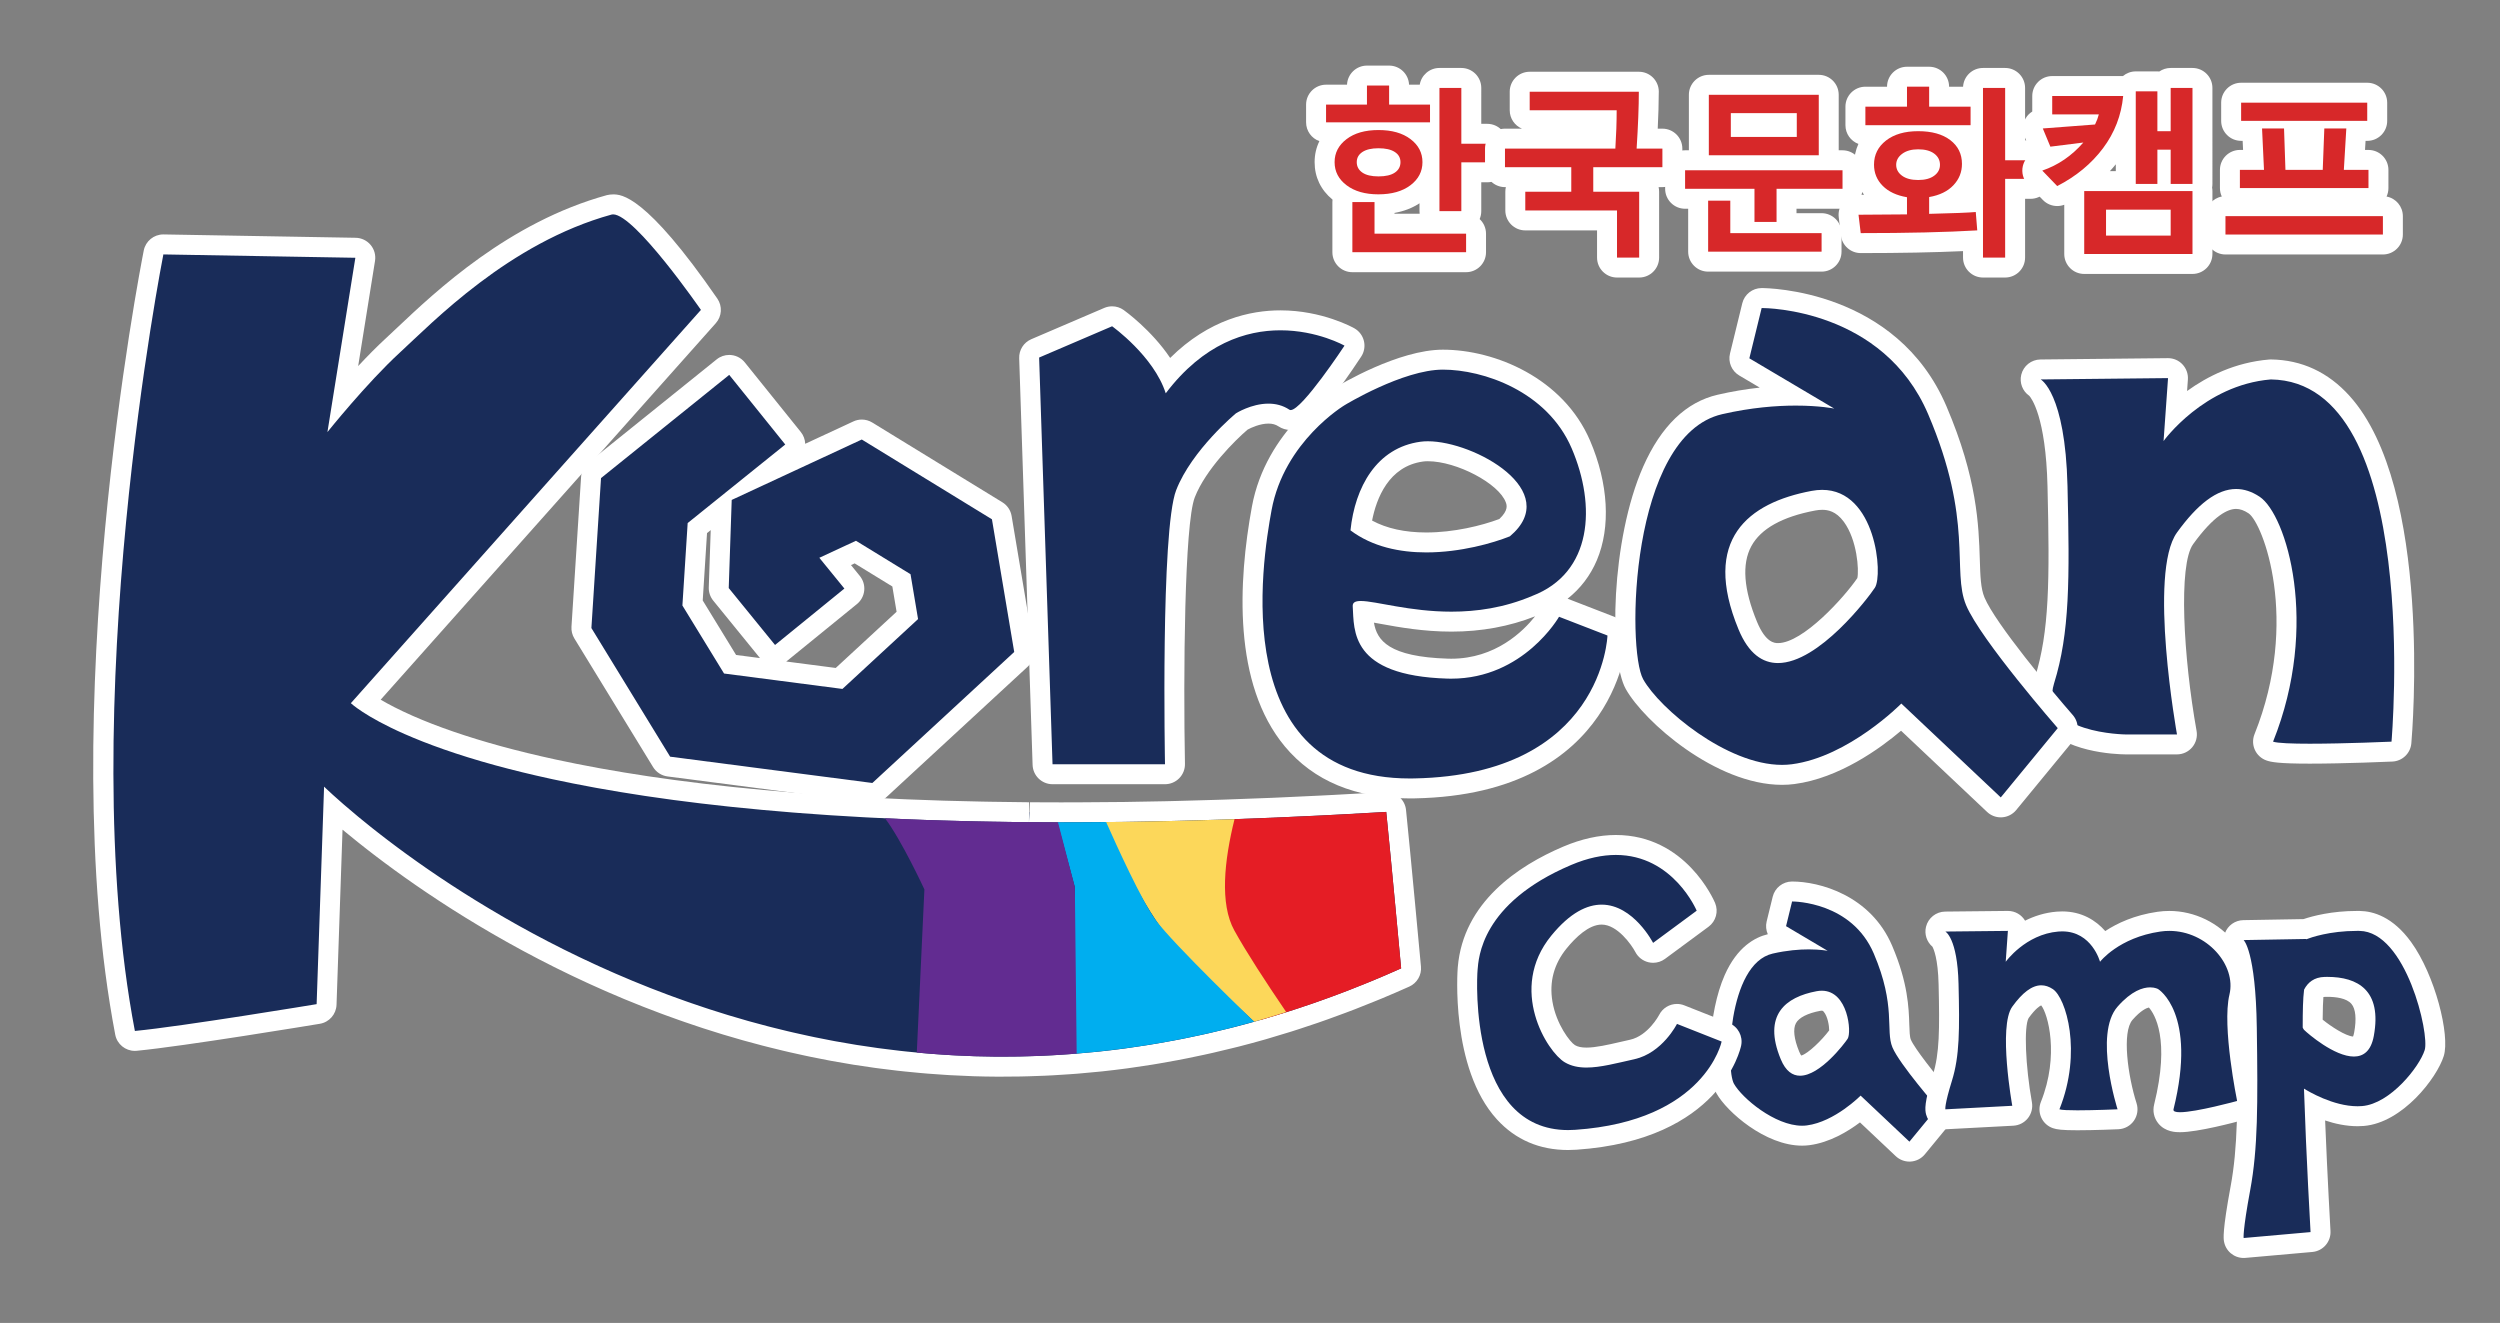 <?xml version="1.0" encoding="utf-8"?>
<!-- Generator: Adobe Illustrator 22.0.1, SVG Export Plug-In . SVG Version: 6.00 Build 0)  -->
<svg version="1.1" id="Layer_1" xmlns="http://www.w3.org/2000/svg" xmlns:xlink="http://www.w3.org/1999/xlink" x="0px" y="0px"
	 viewBox="0 0 187.965 99.465" enable-background="new 0 0 187.965 99.465" xml:space="preserve">
<rect x="0" y="0" width="187.965" height="99.465" fill="#808080" stroke="none"/>
<g>
	<g>
		<path fill="#192C59" d="M143.563,86.586c-0.19,0-0.375-0.073-0.515-0.205l-3.165-2.987c-0.776,0.655-2.287,1.748-3.933,1.963
			c-0.15,0.02-0.304,0.029-0.459,0.029c-2.446,0-5.099-2.337-5.775-3.538c-0.631-1.123-0.554-5.524,0.642-8.228
			c0.661-1.494,1.588-2.388,2.757-2.657c0.504-0.116,1.009-0.202,1.511-0.258l-0.722-0.427c-0.284-0.168-0.425-0.503-0.346-0.824
			l0.454-1.855c0.082-0.333,0.378-0.568,0.722-0.572c0.215,0,4.992,0.05,6.839,4.372c1.137,2.663,1.191,4.394,1.231,5.658
			c0.02,0.618,0.033,1.065,0.173,1.397c0.401,0.955,2.485,3.451,3.254,4.332c0.241,0.276,0.247,0.687,0.014,0.97l-2.103,2.556
			c-0.132,0.16-0.324,0.259-0.532,0.272C143.594,86.586,143.578,86.586,143.563,86.586z M136.972,75.238
			c-0.08,0-0.165,0.008-0.253,0.025c-1.211,0.228-2.001,0.668-2.349,1.309c-0.354,0.652-0.283,1.587,0.21,2.78
			c0.321,0.776,0.652,0.776,0.761,0.776c0.949,0,2.494-1.746,2.949-2.44c0.034-0.165-0.024-1.33-0.534-2.019
			C137.471,75.283,137.172,75.238,136.972,75.238z"/>
		<path fill="#FFFFFF" d="M134.745,67.778c0.174,0,4.481,0.039,6.138,3.917c1.69,3.958,0.866,5.773,1.401,7.051
			c0.536,1.277,3.381,4.535,3.381,4.535l-2.103,2.556l-3.67-3.463c0,0-1.937,1.966-4.04,2.241c-0.119,0.016-0.239,0.023-0.362,0.023
			c-2.043,0-4.514-2.076-5.122-3.157c-0.618-1.099-0.494-9.002,2.914-9.785c1.076-0.247,2.009-0.316,2.715-0.316
			c0.891,0,1.421,0.11,1.421,0.11l-3.132-1.855l0.454-1.855C134.74,67.778,134.742,67.778,134.745,67.778 M135.341,80.879
			c1.507,0,3.336-2.412,3.577-2.78c0.309-0.475,0.036-3.611-1.946-3.611c-0.124,0-0.254,0.012-0.392,0.038
			c-2.335,0.439-4.068,1.786-2.693,5.112C134.261,80.543,134.778,80.879,135.341,80.879 M134.745,66.278c-0.005,0-0.016,0-0.022,0
			c-0.685,0.007-1.278,0.478-1.441,1.144l-0.454,1.855c-0.081,0.33-0.045,0.668,0.086,0.964c-0.968,0.231-2.305,0.955-3.243,3.077
			c-1.249,2.825-1.405,7.483-0.61,8.898c0.772,1.369,3.659,3.921,6.43,3.921c0.188,0,0.375-0.012,0.556-0.036
			c1.515-0.198,2.886-1.025,3.797-1.712l2.69,2.538c0.279,0.263,0.648,0.409,1.029,0.409c0.031,0,0.063-0.001,0.094-0.003
			c0.415-0.026,0.8-0.223,1.064-0.544l2.103-2.556c0.466-0.566,0.454-1.387-0.028-1.94c-1.292-1.48-2.855-3.479-3.128-4.129
			c-0.086-0.204-0.099-0.634-0.115-1.131c-0.039-1.249-0.098-3.136-1.291-5.928C140.634,67.294,136.771,66.278,134.745,66.278
			L134.745,66.278z M135.428,79.363c-0.038-0.054-0.093-0.146-0.155-0.298c-0.391-0.946-0.477-1.704-0.243-2.136
			c0.228-0.42,0.877-0.75,1.828-0.929c0.043-0.008,0.082-0.012,0.115-0.012c0.049,0,0.076,0,0.15,0.087
			c0.289,0.34,0.408,1.044,0.406,1.396C136.989,78.198,135.937,79.223,135.428,79.363L135.428,79.363z"/>
	</g>
	<g>
		<path fill="#192C59" d="M117.901,85.715c-1.938,0-3.551-0.691-4.796-2.055c-3.31-3.625-2.766-10.735-2.759-10.806
			c0.388-4.582,4.282-7.149,7.481-8.509c1.272-0.541,2.505-0.815,3.663-0.815c4.763,0,6.69,4.462,6.77,4.652
			c0.134,0.319,0.032,0.688-0.246,0.894l-3.278,2.42c-0.13,0.096-0.286,0.146-0.445,0.146c-0.057,0-0.114-0.006-0.17-0.02
			c-0.214-0.05-0.396-0.191-0.497-0.386c-0.013-0.025-1.302-2.47-3.202-2.47c-1.012,0-2.09,0.691-3.204,2.055
			c-1.122,1.373-1.534,2.944-1.225,4.671c0.337,1.885,1.489,3.41,2.039,3.733c0.336,0.197,0.733,0.29,1.251,0.29
			c0.783,0,1.741-0.221,2.755-0.454l0.682-0.155c1.723-0.383,2.686-2.242,2.695-2.261c0.131-0.259,0.396-0.412,0.671-0.412
			c0.091,0,0.184,0.017,0.273,0.052l3.358,1.327c0.339,0.134,0.533,0.492,0.459,0.849c-0.055,0.266-1.456,6.532-11.694,7.234
			C118.284,85.708,118.09,85.715,117.901,85.715z"/>
		<path fill="#FFFFFF" d="M121.489,64.28c4.319,0,6.078,4.192,6.078,4.192l-3.278,2.42c0,0-1.475-2.876-3.868-2.876
			c-1.089,0-2.368,0.596-3.785,2.33c-3.284,4.02-0.312,8.745,1.015,9.526c0.484,0.285,1.031,0.393,1.632,0.393
			c1.047,0,2.261-0.329,3.6-0.627c2.108-0.469,3.202-2.655,3.202-2.655l3.358,1.327c0,0-1.224,5.965-11.01,6.637
			c-0.182,0.012-0.359,0.019-0.532,0.019c-7.406,0-6.884-11.203-6.808-12.042c0.078-0.859,0.234-4.998,7.027-7.887
			C119.383,64.499,120.503,64.28,121.489,64.28 M121.489,62.78L121.489,62.78c-1.259,0-2.59,0.294-3.956,0.875
			c-3.389,1.441-7.516,4.183-7.928,9.059l-0.006,0.072c-0.007,0.074-0.576,7.515,2.951,11.379c1.393,1.526,3.193,2.3,5.35,2.3
			c0.206,0,0.417-0.007,0.634-0.022c10.8-0.741,12.318-7.543,12.377-7.832c0.146-0.713-0.241-1.429-0.918-1.696l-3.358-1.327
			c-0.18-0.071-0.367-0.105-0.551-0.105c-0.553,0-1.081,0.307-1.342,0.829c-0.004,0.007-0.82,1.558-2.186,1.862
			c-0.233,0.052-0.462,0.105-0.687,0.156c-0.972,0.224-1.889,0.435-2.587,0.435c-0.379,0-0.655-0.059-0.871-0.186
			c-0.349-0.214-1.399-1.547-1.69-3.274c-0.25-1.48,0.112-2.829,1.077-4.01c0.663-0.811,1.656-1.779,2.623-1.779
			c1.185,0,2.255,1.53,2.536,2.066c0.203,0.388,0.567,0.67,0.994,0.768c0.113,0.026,0.227,0.039,0.341,0.039
			c0.317,0,0.629-0.099,0.888-0.291l3.278-2.42c0.557-0.411,0.76-1.149,0.492-1.787C128.863,67.683,126.745,62.78,121.489,62.78
			L121.489,62.78z"/>
	</g>
	<g>
		<path fill="#192C59" d="M163.903,84.375c-0.32,0-0.779-0.042-1.058-0.397c-0.166-0.212-0.223-0.486-0.156-0.753
			c1.563-6.291-0.644-8.086-0.817-8.216c0,0-0.001,0-0.002,0c-0.013,0-0.091-0.022-0.21-0.022c-0.312,0-0.971,0.155-1.885,1.195
			c-1.252,1.422-0.286,5.632,0.15,6.994c0.071,0.223,0.035,0.466-0.099,0.658s-0.349,0.31-0.582,0.321
			c-0.071,0.003-1.755,0.076-3.052,0.076c-1.161,0-1.434-0.06-1.597-0.117c-0.194-0.067-0.353-0.21-0.438-0.397
			c-0.086-0.187-0.091-0.4-0.015-0.591c1.685-4.204,0.309-7.786-0.215-8.135c-0.162-0.108-0.31-0.16-0.451-0.16
			c-0.413,0-0.972,0.46-1.576,1.295c-0.547,0.757-0.357,4.161,0.131,6.88c0.038,0.212-0.017,0.43-0.15,0.599
			c-0.134,0.168-0.333,0.272-0.548,0.283c0,0-5.058,0.267-5.07,0.267c-0.336,0-0.633-0.224-0.723-0.551
			c-0.042-0.152-0.141-0.509,0.502-2.576c0.526-1.693,0.545-3.532,0.461-7.04c-0.065-2.744-0.67-3.336-0.676-3.342
			c-0.303-0.161-0.416-0.479-0.335-0.813c0.082-0.333,0.42-0.542,0.763-0.545c0,0,4.706-0.049,4.709-0.049
			c0.207,0,0.404,0.085,0.546,0.236c0.144,0.152,0.217,0.358,0.202,0.567l-0.028,0.396c0.751-0.538,1.768-1.043,3.01-1.147
			c0.121-0.01,0.237-0.015,0.351-0.015c1.543,0,2.537,0.893,3.089,1.768c0.793-0.634,2.164-1.455,4.186-1.748
			c0.264-0.039,0.524-0.057,0.781-0.057c1.672,0,3.293,0.791,4.336,2.115c0.868,1.102,1.201,2.415,0.915,3.601
			c-0.441,1.826,0.271,6.157,0.582,7.671c0.08,0.387-0.154,0.77-0.535,0.875C168.074,83.591,165.188,84.375,163.903,84.375z"/>
		<path fill="#FFFFFF" d="M163.101,69.99c2.826,0,5.057,2.573,4.522,4.79c-0.577,2.391,0.577,7.998,0.577,7.998
			s-3.076,0.846-4.297,0.846c-0.33,0-0.525-0.062-0.486-0.22c1.802-7.255-1.155-9.038-1.155-9.038s-0.217-0.13-0.602-0.13
			c-0.535,0-1.394,0.251-2.449,1.45c-1.814,2.062,0,7.719,0,7.719s-1.723,0.076-3.018,0.076c-0.648,0-1.188-0.019-1.353-0.076
			c1.732-4.321,0.495-8.378-0.495-9.038c-0.288-0.192-0.577-0.286-0.867-0.286c-0.706,0-1.424,0.555-2.183,1.606
			c-1.072,1.485,0,7.453,0,7.453l-5.03,0.266c0,0-0.082-0.297,0.495-2.154c0.577-1.855,0.577-3.833,0.495-7.281
			c-0.082-3.448-0.99-3.932-0.99-3.932l4.701-0.049l-0.164,2.322c0,0,1.484-2.067,3.957-2.273c0.099-0.008,0.195-0.012,0.288-0.012
			c2.238,0,2.846,2.285,2.846,2.285s1.403-1.819,4.535-2.273C162.655,70.005,162.88,69.99,163.101,69.99 M150.965,69.99h0.005
			 M163.101,68.49C163.101,68.49,163.101,68.49,163.101,68.49c-0.296,0-0.595,0.022-0.889,0.064
			c-1.735,0.251-3.029,0.858-3.926,1.449c-0.705-0.802-1.763-1.477-3.24-1.477c-0.134,0-0.271,0.006-0.413,0.017
			c-0.903,0.075-1.698,0.339-2.376,0.679c-0.261-0.439-0.739-0.733-1.287-0.733h-0.005c0,0-0.001,0-0.001,0c0,0-0.001,0-0.001,0
			c0,0-0.001,0-0.001,0c0,0-0.001,0-0.001,0c0,0-0.001,0-0.001,0c0,0,0,0,0,0c-0.004,0-0.008,0-0.012,0l-4.698,0.049
			c-0.685,0.007-1.279,0.478-1.442,1.144c-0.136,0.558,0.059,1.134,0.482,1.496c0.09,0.161,0.419,0.878,0.465,2.828
			c0.082,3.425,0.066,5.213-0.428,6.8c-0.653,2.101-0.609,2.634-0.508,2.999c0.18,0.653,0.774,1.1,1.445,1.1
			c0.027,0,0.053-0.001,0.08-0.002l5.03-0.266c0.43-0.023,0.829-0.229,1.096-0.566c0.267-0.337,0.377-0.773,0.301-1.197
			c-0.49-2.734-0.606-5.691-0.249-6.327c0.53-0.733,0.85-0.915,0.946-0.957c0.502,0.615,1.383,3.754-0.021,7.257
			c-0.153,0.381-0.143,0.808,0.028,1.182c0.171,0.374,0.487,0.661,0.876,0.794c0.297,0.102,0.678,0.157,1.841,0.157
			c1.313,0,3.012-0.074,3.084-0.077c0.467-0.021,0.898-0.258,1.165-0.641c0.267-0.384,0.34-0.87,0.197-1.315
			c-0.649-2.034-1.115-5.346-0.302-6.27c0.627-0.713,1.049-0.886,1.229-0.927c0.424,0.483,1.62,2.362,0.395,7.294
			c-0.122,0.492-0.015,1.001,0.294,1.396c0.536,0.686,1.373,0.686,1.648,0.686c1.355,0,4.149-0.75,4.695-0.9
			c0.762-0.21,1.23-0.974,1.071-1.748c-0.42-2.043-0.95-5.843-0.588-7.344c0.341-1.412-0.044-2.958-1.054-4.241
			C166.843,69.387,165.002,68.49,163.101,68.49L163.101,68.49L163.101,68.49z"/>
	</g>
	<g>
		<path fill="#192C59" d="M168.69,93.831c-0.363,0-0.679-0.263-0.739-0.628c-0.066-0.404,0.11-1.777,0.497-3.867
			c0.578-3.115,0.56-6.61,0.482-12.054c-0.071-5.048-0.771-6.065-0.801-6.106c-0.23-0.206-0.28-0.499-0.173-0.788
			c0.107-0.29,0.413-0.451,0.722-0.457l4.647-0.081c0.591-0.208,1.977-0.61,3.89-0.61l0.201,0.001
			c1.199,0.018,2.294,0.698,3.253,2.021c1.736,2.394,2.733,6.68,2.352,7.909c-0.471,1.516-2.926,4.541-5.361,4.739
			c-0.134,0.011-0.268,0.016-0.401,0.016c-0.001,0-0.001,0-0.001,0c-1.193,0-2.381-0.415-3.235-0.805
			c0.174,4.656,0.446,9.421,0.449,9.473c0.023,0.404-0.279,0.754-0.683,0.79C173.789,93.383,168.713,93.831,168.69,93.831z
			 M173.882,77.01c0.544,0.49,2.104,1.677,3.098,1.677c0.206,0,0.59,0,0.761-0.937c0.23-1.257,0.108-2.181-0.362-2.746
			c-0.446-0.536-1.254-0.807-2.399-0.807l-0.186,0.002c-0.381,0.009-0.641,0.146-0.828,0.438
			C173.925,74.977,173.882,75.649,173.882,77.01z"/>
		<path fill="#FFFFFF" d="M177.214,69.99c0.063,0,0.127,0,0.191,0.001c3.497,0.052,5.274,7.752,4.899,8.957
			c-0.39,1.256-2.591,4.041-4.706,4.213c-0.114,0.009-0.228,0.014-0.342,0.014c-1.841,0-3.722-1.134-4.03-1.327
			c0.168,5.09,0.495,10.788,0.495,10.788l-5.031,0.445c0,0-0.082-0.497,0.495-3.609c0.577-3.11,0.577-6.423,0.495-12.202
			c-0.082-5.78-0.99-6.59-0.99-6.59l4.701-0.082c0,0,0.003,0.01,0.005,0.025C173.732,70.491,175.141,69.99,177.214,69.99
			 M176.979,79.437c0.706,0,1.289-0.4,1.499-1.552c0.628-3.438-1.218-4.437-3.5-4.437c-0.068,0-0.136,0.001-0.204,0.003
			c-0.784,0.02-1.258,0.415-1.536,0.948c-0.004,0.031-0.007,0.061-0.011,0.093c-0.072,0.54-0.099,1.525-0.096,2.766
			c0.034,0.076,0.07,0.14,0.106,0.176C173.527,77.721,175.516,79.437,176.979,79.437 M177.214,68.49c-1.901,0-3.326,0.38-4.02,0.613
			l-4.53,0.079c-0.617,0.011-1.165,0.399-1.38,0.978c-0.184,0.497-0.091,1.047,0.23,1.452c0.098,0.202,0.607,1.449,0.667,5.68
			c0.084,5.919,0.065,9.023-0.47,11.907c-0.625,3.37-0.531,3.939-0.5,4.126c0.12,0.73,0.752,1.256,1.479,1.256
			c0.044,0,0.089-0.002,0.134-0.006l5.031-0.445c0.807-0.071,1.412-0.771,1.365-1.58c-0.003-0.048-0.232-4.057-0.403-8.307
			c0.74,0.247,1.582,0.432,2.441,0.432c0.155,0,0.309-0.006,0.463-0.019c2.908-0.236,5.5-3.601,6.017-5.263
			c0.481-1.55-0.647-6.071-2.46-8.571c-1.377-1.9-2.854-2.316-3.85-2.331L177.214,68.49L177.214,68.49z M174.686,74.964
			c0.03-0.009,0.069-0.012,0.126-0.014l0.166-0.002c0.627,0,1.453,0.093,1.823,0.537c0.313,0.375,0.384,1.132,0.202,2.131
			c-0.029,0.157-0.062,0.258-0.087,0.318c-0.58-0.051-1.656-0.758-2.284-1.268C174.638,75.81,174.661,75.286,174.686,74.964
			L174.686,74.964z"/>
	</g>
</g>
<g>
	<path fill="#192C59" d="M173.659,56.667c-2.146,0-2.722-0.1-3.002-0.197c-0.194-0.067-0.352-0.21-0.438-0.397
		c-0.085-0.187-0.09-0.4-0.014-0.59c3.475-8.67,0.794-16.496-0.728-17.511c-0.463-0.308-0.905-0.458-1.354-0.458
		c-1.128,0-2.42,0.997-3.839,2.961c-1.64,2.27-0.462,11.317,0.13,14.612c0.039,0.219-0.021,0.443-0.163,0.614
		s-0.354,0.269-0.575,0.269h-3.84c-0.443-0.004-4.311-0.098-5.756-2.08c-0.388-0.532-0.766-1.439-0.361-2.738
		c1.108-3.562,1.147-7.36,0.975-14.596c-0.149-6.239-1.646-7.381-1.661-7.392c-0.303-0.161-0.437-0.495-0.355-0.828
		c0.082-0.333,0.399-0.556,0.742-0.56c0,0,9.582-0.1,9.585-0.1c0.207,0,0.404,0.085,0.546,0.236
		c0.144,0.153,0.217,0.358,0.202,0.567l-0.184,2.592c1.442-1.332,3.873-3.023,7.102-3.292c2.158,0.027,3.959,0.865,5.425,2.489
		c6.038,6.684,4.524,24.791,4.457,25.558c-0.033,0.375-0.338,0.667-0.714,0.684C179.805,56.513,176.283,56.667,173.659,56.667
		L173.659,56.667z"/>
	<path fill="#FFFFFF" d="M163.006,28.428l-0.336,4.732c0,0,3.024-4.212,8.065-4.632c11.45,0.16,9.073,27.234,9.073,27.234
		s-3.51,0.155-6.148,0.155c-1.319,0-2.421-0.039-2.757-0.155c3.528-8.805,1.008-17.069-1.008-18.413
		c-0.588-0.392-1.177-0.584-1.769-0.584c-1.438,0-2.901,1.131-4.447,3.272c-2.184,3.024,0,15.184,0,15.184h-3.839
		c0,0-6.577-0.063-5.401-3.846c1.176-3.782,1.176-7.81,1.008-14.836s-2.016-8.011-2.016-8.011L163.006,28.428 M163.006,26.928
		c-0.005,0-0.01,0-0.016,0l-9.577,0.1c-0.685,0.007-1.279,0.478-1.442,1.144c-0.149,0.609,0.097,1.239,0.603,1.589
		c0.143,0.157,1.244,1.54,1.37,6.813c0.171,7.152,0.134,10.899-0.941,14.355c-0.496,1.597-0.017,2.732,0.472,3.403
		c1.626,2.231,5.573,2.381,6.347,2.388l3.854,0c0.444,0,0.865-0.197,1.15-0.538c0.285-0.341,0.404-0.79,0.326-1.227
		c-0.995-5.548-1.378-12.494-0.26-14.041c1.582-2.191,2.631-2.651,3.231-2.651c0.295,0,0.602,0.109,0.937,0.332
		c1.07,0.714,3.886,8.027,0.448,16.607c-0.153,0.381-0.143,0.808,0.028,1.181c0.17,0.373,0.486,0.66,0.874,0.795
		c0.332,0.115,0.884,0.238,3.247,0.238c2.641,0,6.07-0.15,6.214-0.157c0.752-0.033,1.362-0.618,1.428-1.367
		c0.069-0.781,1.607-19.203-4.647-26.127c-1.612-1.785-3.597-2.706-5.899-2.738c-0.007,0-0.014,0-0.021,0
		c-0.042,0-0.083,0.002-0.125,0.005c-2.554,0.213-4.638,1.261-6.169,2.367l0.061-0.865c0.03-0.418-0.117-0.829-0.404-1.134
		C163.814,27.098,163.419,26.928,163.006,26.928L163.006,26.928z M163.006,29.928h0.005H163.006L163.006,29.928z"/>
</g>
<path fill="#192C59" d="M104.226,61.046c-46.546,2.795-66.284-2.549-73.785-5.849c-1.413,1.969-2.628,4.025-3.525,6.197
	c8.818,7.294,39.623,28.839,78.431,11.413C105.347,72.807,104.562,64.295,104.226,61.046z"/>
<path fill="#192C59" d="M104.226,61.046c-46.546,2.795-66.284-2.549-73.785-5.849c-1.413,1.969-2.628,4.025-3.525,6.197
	c8.818,7.294,39.623,28.839,78.431,11.413C105.347,72.807,104.562,64.295,104.226,61.046z"/>
<g>
	<path fill="#192C59" d="M74.96,80.196c-0.588-0.004-1.174-0.014-1.755-0.033c-0.615-0.02-1.165-0.046-1.711-0.076l-0.502-0.033
		c-0.4-0.025-0.801-0.053-1.198-0.085l-0.572-0.049c-0.378-0.034-0.755-0.07-1.13-0.109l-0.557-0.061
		c-0.395-0.045-0.785-0.094-1.174-0.144l-0.473-0.062c-0.53-0.073-1.059-0.15-1.583-0.234c-0.565-0.09-1.104-0.184-1.639-0.283
		l-0.38-0.073c-0.397-0.075-0.793-0.153-1.186-0.234c0,0-1.209-0.26-1.561-0.341l-0.505-0.118c-0.359-0.085-1.193-0.293-1.193-0.293
		l-0.315-0.08c-0.432-0.111-0.86-0.227-1.285-0.345l-0.196-0.054c-0.495-0.139-0.989-0.283-1.478-0.432l-0.15-0.047
		c-0.483-0.148-0.879-0.273-1.272-0.4c0,0-1.079-0.359-1.407-0.472l-1.813-0.652c-0.362-0.135-1.322-0.506-1.322-0.506
		c-0.453-0.179-0.896-0.358-1.335-0.54c-0.458-0.191-0.861-0.363-1.26-0.536c0,0-0.953-0.421-1.25-0.557l-1.597-0.747
		c-0.302-0.146-1.165-0.57-1.165-0.57c-0.774-0.387-1.527-0.778-2.257-1.171l-1.39-0.766l-1.036-0.592l-1.005-0.593
		c-0.313-0.188-0.62-0.374-0.92-0.559c-0.35-0.216-1.078-0.677-1.078-0.677l-1.043-0.677l-0.863-0.576l-0.805-0.55l-0.761-0.533
		l-0.827-0.595l-0.738-0.545l-1.326-1.013l-0.561-0.442c-0.34-0.271-0.657-0.529-0.949-0.771c-0.544-0.45-1.004-0.846-1.38-1.177
		l-0.505,14.727c-0.012,0.357-0.274,0.656-0.627,0.714c-0.415,0.069-10.203,1.688-13.716,2.023
		c-0.024,0.002-0.048,0.003-0.072,0.003c-0.356,0-0.668-0.253-0.736-0.609c-4.594-24.059,2.075-58.328,2.143-58.671
		c0.07-0.352,0.378-0.604,0.736-0.604c0.004,0,14.449,0.252,14.449,0.252c0.217,0.004,0.422,0.102,0.562,0.269
		c0.139,0.167,0.2,0.386,0.166,0.6l-1.67,10.422c1.067-1.23,2.467-2.771,3.754-3.953c0.245-0.225,0.521-0.486,0.83-0.777
		c2.892-2.73,8.276-7.813,15.411-9.783c0.116-0.028,0.214-0.04,0.314-0.04c1.84,0,5.664,5.25,7.223,7.507
		c0.196,0.285,0.173,0.667-0.057,0.925L27.476,52.766c0.573,0.391,1.607,1.016,3.266,1.746c1.899,0.834,4.162,1.612,6.723,2.313
		c1.298,0.354,2.68,0.691,4.122,1.004l-0.032,0.761l0.158-0.733c0.982,0.211,2.024,0.419,3.126,0.621l0.217,0.039
		c1.102,0.199,2.262,0.391,3.487,0.575l0.179,0.027c0.639,0.095,1.204,0.175,1.783,0.253l0.219,0.03
		c0.649,0.087,1.311,0.171,1.99,0.252l0.242,0.029c0.593,0.07,1.204,0.138,1.826,0.205l0.409,0.043
		c1.406,0.147,2.876,0.283,4.412,0.405l0.527,0.042c0.701,0.054,1.414,0.106,2.143,0.154l0.233,0.017
		c0.801,0.052,1.625,0.101,2.464,0.146l0.557,0.029c0.705,0.037,1.423,0.071,2.153,0.102l0.521,0.022
		c0.88,0.036,1.774,0.068,2.688,0.096l0.463,0.013c0.778,0.022,1.57,0.041,2.375,0.058l0.71,0.014
		c0.962,0.017,1.936,0.031,2.934,0.039c0.818,0.006,3.029,0.008,3.029,0.008l0.81-0.003c0.893-0.003,1.798-0.01,2.718-0.021
		l0.498-0.005c1.069-0.014,2.161-0.034,3.27-0.059l0.809-0.02c0.907-0.021,1.827-0.047,2.76-0.077l0.827-0.026
		c1.155-0.039,2.328-0.082,3.523-0.132l0.649-0.029c1.014-0.043,2.043-0.091,3.085-0.144l1.007-0.051
		c1.257-0.065,2.527-0.134,3.825-0.212c0.015-0.001,0.03-0.001,0.045-0.001c0.382,0,0.706,0.289,0.746,0.673
		c0.336,3.251,1.122,11.769,1.122,11.769c0.029,0.319-0.147,0.622-0.439,0.753c-0.677,0.304-1.35,0.593-2.021,0.874l-0.651,0.265
		c-0.456,0.186-0.91,0.368-1.363,0.543l-0.678,0.257c-0.497,0.186-0.921,0.342-1.345,0.493l-0.749,0.263
		c-0.438,0.151-0.875,0.296-1.312,0.438l-0.666,0.216c-0.544,0.171-1.085,0.333-1.625,0.49l-0.333,0.099
		c-0.65,0.186-1.296,0.359-1.939,0.525l-0.537,0.132c-0.465,0.116-0.93,0.228-1.393,0.333l-0.63,0.139
		c-0.468,0.102-0.881,0.189-1.294,0.271l-0.71,0.138c-0.413,0.078-0.824,0.151-1.233,0.221l-0.659,0.112
		c-0.474,0.077-0.948,0.146-1.42,0.212l-0.439,0.064c-0.622,0.083-1.239,0.158-1.854,0.224l-0.359,0.035
		c-0.492,0.05-0.982,0.096-1.47,0.136l-0.598,0.043c-0.408,0.03-0.816,0.056-1.222,0.079l-0.641,0.031
		c-0.397,0.018-0.792,0.032-1.186,0.042l-0.613,0.016c-0.432,0.008-0.861,0.011-1.289,0.011l-0.387,0.001
		C75.041,80.196,74.962,80.196,74.96,80.196z"/>
	<path fill="#FFFFFF" d="M46.094,16.117c1.645,0,6.606,7.183,6.606,7.183L26.379,52.87c0,0,1.039,0.998,4.061,2.328
		c0,0,0-0.001,0.001-0.001c1.64,0.721,3.865,1.541,6.827,2.351c0.004,0.001,0.008,0.002,0.013,0.003
		c1.247,0.341,2.627,0.68,4.147,1.01c0.043,0.009,0.084,0.019,0.127,0.028c0.989,0.213,2.038,0.422,3.149,0.625
		c0.073,0.013,0.146,0.027,0.22,0.04c1.107,0.2,2.275,0.393,3.507,0.579c0.088,0.013,0.177,0.026,0.266,0.039
		c0.556,0.082,1.125,0.163,1.707,0.242c0.075,0.01,0.148,0.021,0.223,0.031c0.649,0.087,1.315,0.171,1.998,0.253
		c0.079,0.009,0.161,0.019,0.24,0.028c0.599,0.071,1.213,0.14,1.838,0.207c0.137,0.015,0.274,0.029,0.412,0.044
		c1.41,0.147,2.886,0.283,4.429,0.407c0.175,0.014,0.352,0.028,0.528,0.041c0.704,0.054,1.419,0.106,2.151,0.155
		c0.078,0.005,0.153,0.011,0.232,0.016c0.806,0.053,1.633,0.102,2.474,0.148c0.184,0.01,0.372,0.019,0.558,0.029
		c0.708,0.037,1.428,0.071,2.16,0.102c0.175,0.007,0.348,0.016,0.524,0.023c0.881,0.036,1.778,0.068,2.695,0.096
		c0.153,0.005,0.31,0.008,0.465,0.013c0.78,0.022,1.574,0.042,2.38,0.058c0.237,0.005,0.474,0.01,0.714,0.014
		c0.963,0.017,1.939,0.031,2.94,0.039c0.021,0,0.043,0,0.064,0c0.747,0.006,1.507,0.008,2.276,0.008c0.231,0,0.463,0,0.696-0.001
		c0.269,0,0.541-0.001,0.812-0.003c0.894-0.004,1.801-0.011,2.724-0.022c0.167-0.002,0.33-0.003,0.497-0.005
		c1.072-0.014,2.167-0.034,3.277-0.059c0.268-0.006,0.54-0.013,0.81-0.02c0.909-0.022,1.831-0.048,2.765-0.077
		c0.276-0.009,0.55-0.016,0.828-0.026c1.157-0.039,2.332-0.082,3.529-0.132c0.215-0.009,0.435-0.02,0.651-0.029
		c1.016-0.044,2.046-0.092,3.091-0.144c0.336-0.017,0.671-0.033,1.01-0.051c1.258-0.066,2.53-0.135,3.83-0.213
		c0.336,3.249,1.121,11.761,1.121,11.761c-0.67,0.301-1.337,0.588-2.003,0.866c-0.216,0.09-0.43,0.175-0.645,0.262
		c-0.451,0.184-0.902,0.365-1.351,0.539c-0.248,0.096-0.495,0.188-0.742,0.281c-0.422,0.158-0.842,0.313-1.262,0.462
		c-0.247,0.088-0.495,0.176-0.741,0.261c-0.434,0.15-0.867,0.293-1.299,0.434c-0.22,0.071-0.441,0.145-0.66,0.214
		c-0.538,0.169-1.073,0.33-1.608,0.485c-0.11,0.032-0.22,0.067-0.329,0.098c-0.643,0.184-1.283,0.356-1.92,0.519
		c-0.178,0.046-0.354,0.086-0.531,0.131c-0.461,0.115-0.92,0.226-1.378,0.33c-0.226,0.052-0.452,0.1-0.677,0.149
		c-0.41,0.089-0.819,0.175-1.226,0.257c-0.235,0.047-0.469,0.093-0.703,0.137c-0.409,0.077-0.815,0.15-1.221,0.219
		c-0.217,0.037-0.435,0.076-0.651,0.11c-0.47,0.076-0.938,0.145-1.405,0.211c-0.145,0.02-0.291,0.044-0.435,0.063
		c-0.614,0.082-1.225,0.156-1.833,0.221c-0.119,0.013-0.237,0.022-0.356,0.034c-0.487,0.05-0.971,0.095-1.454,0.134
		c-0.198,0.016-0.394,0.029-0.591,0.043c-0.404,0.029-0.808,0.056-1.209,0.077c-0.212,0.011-0.423,0.022-0.635,0.031
		c-0.392,0.018-0.783,0.031-1.172,0.042c-0.203,0.006-0.405,0.012-0.607,0.016c-0.427,0.008-0.851,0.011-1.274,0.011
		c-0.127,0-0.255,0.002-0.382,0.002c-0.027,0-0.054,0-0.082,0c-0.582-0.004-1.161-0.014-1.735-0.032
		c-0.02-0.001-0.041-0.002-0.061-0.003c-0.548-0.018-1.092-0.043-1.633-0.073c-0.166-0.009-0.331-0.021-0.496-0.032
		c-0.397-0.025-0.793-0.053-1.186-0.085c-0.189-0.015-0.378-0.032-0.566-0.049c-0.374-0.033-0.746-0.07-1.117-0.109
		c-0.184-0.019-0.369-0.039-0.552-0.06c-0.389-0.044-0.776-0.092-1.161-0.143c-0.155-0.02-0.311-0.039-0.466-0.06
		c-0.526-0.072-1.049-0.149-1.568-0.232c-0.007-0.001-0.015-0.002-0.022-0.003c-0.538-0.086-1.071-0.179-1.6-0.276
		c-0.126-0.023-0.251-0.049-0.376-0.072c-0.394-0.075-0.785-0.151-1.174-0.232c-0.165-0.034-0.329-0.07-0.493-0.105
		c-0.352-0.075-0.703-0.153-1.051-0.233c-0.167-0.038-0.333-0.077-0.499-0.116c-0.356-0.084-0.71-0.172-1.062-0.261
		c-0.145-0.037-0.29-0.072-0.434-0.11c-0.427-0.111-0.85-0.225-1.27-0.342c-0.063-0.018-0.127-0.034-0.19-0.052
		c-0.494-0.139-0.983-0.282-1.467-0.429c-0.078-0.024-0.154-0.048-0.232-0.072c-0.395-0.121-0.788-0.245-1.177-0.371
		c-0.138-0.045-0.274-0.091-0.411-0.136c-0.33-0.109-0.658-0.22-0.983-0.332c-0.147-0.051-0.293-0.102-0.438-0.153
		c-0.321-0.113-0.64-0.228-0.956-0.344c-0.133-0.049-0.268-0.098-0.4-0.147c-0.359-0.134-0.715-0.27-1.067-0.408
		c-0.082-0.032-0.165-0.063-0.246-0.095c-0.445-0.175-0.885-0.353-1.32-0.533c-0.017-0.007-0.033-0.014-0.05-0.021
		c-0.404-0.168-0.803-0.338-1.199-0.51c-0.115-0.05-0.229-0.101-0.343-0.151c-0.301-0.132-0.599-0.265-0.895-0.4
		c-0.126-0.057-0.252-0.115-0.377-0.173c-0.283-0.13-0.563-0.261-0.84-0.393c-0.122-0.058-0.245-0.116-0.366-0.174
		c-0.298-0.143-0.593-0.288-0.885-0.432c-0.089-0.044-0.18-0.088-0.268-0.132c-0.768-0.384-1.513-0.771-2.237-1.161
		c-0.087-0.047-0.172-0.094-0.259-0.141c-0.271-0.147-0.539-0.294-0.803-0.441c-0.106-0.059-0.211-0.118-0.316-0.177
		c-0.244-0.137-0.486-0.275-0.724-0.412c-0.105-0.061-0.21-0.121-0.314-0.182c-0.243-0.142-0.483-0.283-0.72-0.424
		c-0.088-0.053-0.178-0.105-0.265-0.158c-0.309-0.185-0.613-0.37-0.911-0.553c-0.009-0.006-0.019-0.012-0.029-0.017
		c-0.317-0.196-0.628-0.39-0.933-0.584c-0.064-0.041-0.126-0.081-0.19-0.122c-0.232-0.148-0.462-0.296-0.687-0.443
		c-0.089-0.058-0.177-0.116-0.265-0.174c-0.197-0.13-0.392-0.259-0.583-0.387c-0.09-0.061-0.18-0.121-0.269-0.181
		c-0.19-0.128-0.376-0.256-0.56-0.382c-0.08-0.055-0.16-0.11-0.239-0.164c-0.21-0.146-0.416-0.29-0.618-0.433
		c-0.045-0.032-0.092-0.065-0.137-0.097c-0.25-0.177-0.493-0.352-0.73-0.524c-0.036-0.026-0.069-0.051-0.104-0.076
		c-0.194-0.142-0.385-0.282-0.57-0.42c-0.073-0.054-0.143-0.107-0.215-0.161c-0.148-0.111-0.293-0.22-0.435-0.328
		c-0.071-0.054-0.141-0.108-0.211-0.161c-0.141-0.108-0.278-0.214-0.413-0.318c-0.062-0.048-0.123-0.096-0.184-0.143
		c-0.147-0.115-0.289-0.227-0.428-0.337c-0.042-0.033-0.085-0.067-0.126-0.1c-0.336-0.268-0.65-0.523-0.939-0.762c0,0,0,0,0,0
		c-1.668-1.38-2.553-2.252-2.553-2.252l-0.56,16.354c0,0-10.137,1.68-13.665,2.016c-4.62-24.194,2.142-58.385,2.142-58.385
		l14.435,0.252l-2.1,13.105c0,0,2.961-3.695,5.432-5.965c2.471-2.27,8.205-8.256,15.932-10.389
		C46.016,16.121,46.054,16.117,46.094,16.117 M46.094,14.617C46.094,14.617,46.094,14.617,46.094,14.617
		c-0.159,0-0.317,0.019-0.468,0.055c-7.361,2.031-12.832,7.197-15.772,9.973c-0.305,0.288-0.579,0.547-0.821,0.769
		c-0.692,0.636-1.416,1.372-2.104,2.109l1.267-7.908c0.069-0.429-0.052-0.867-0.331-1.2c-0.279-0.333-0.689-0.529-1.124-0.537
		l-14.435-0.252c-0.009,0-0.018,0-0.027,0c-0.715,0-1.332,0.505-1.471,1.209c-0.278,1.408-6.766,34.755-2.144,58.957
		c0.136,0.713,0.76,1.219,1.472,1.219c0.047,0,0.095-0.002,0.144-0.007c3.539-0.337,13.352-1.961,13.768-2.03
		c0.705-0.117,1.229-0.714,1.254-1.428l0.451-13.169c0.068,0.056,0.136,0.113,0.206,0.171c0.294,0.244,0.616,0.505,0.959,0.779
		l0.075,0.059l0.053,0.042l0.438,0.345l0.146,0.114l0.041,0.032l0.421,0.325l0.216,0.165l0.444,0.334l0.065,0.049l0.155,0.116
		c0.188,0.14,0.383,0.283,0.58,0.427l0.042,0.031l0.064,0.047c0.241,0.175,0.489,0.354,0.743,0.534l0.084,0.06l0.056,0.039
		c0.206,0.146,0.415,0.292,0.629,0.441l0.178,0.123l0.066,0.045c0.187,0.129,0.376,0.258,0.57,0.389l0.274,0.184
		c0.195,0.131,0.394,0.262,0.594,0.395l0.062,0.041l0.208,0.137c0.229,0.149,0.462,0.3,0.699,0.451l0.081,0.052l0.112,0.072
		c0.311,0.197,0.627,0.396,0.95,0.595c0.332,0.205,0.642,0.393,0.956,0.581l0.174,0.103l0.096,0.057
		c0.242,0.144,0.485,0.287,0.733,0.431l0.32,0.185c0.243,0.14,0.489,0.279,0.737,0.419l0.045,0.026l0.277,0.155
		c0.269,0.15,0.542,0.299,0.817,0.449l0.101,0.055l0.162,0.088c0.748,0.403,1.514,0.8,2.278,1.182l0.165,0.082l0.108,0.053
		c0.298,0.147,0.597,0.294,0.901,0.44l0.32,0.153l0.053,0.025c0.282,0.134,0.567,0.267,0.855,0.4l0.384,0.176
		c0.3,0.137,0.604,0.272,0.911,0.407l0.122,0.054l0.227,0.1c0.402,0.175,0.809,0.348,1.221,0.52c0,0,0.05,0.021,0.051,0.021
		c0.443,0.184,0.891,0.365,1.345,0.543l0.147,0.057l0.103,0.04c0.36,0.14,0.722,0.279,1.088,0.416l0.286,0.106l0.121,0.044
		c0.323,0.119,0.648,0.236,0.975,0.351l0.446,0.156c0.332,0.115,0.666,0.227,1.002,0.339l0.128,0.043l0.291,0.096
		c0.396,0.129,0.797,0.255,1.2,0.378l0.096,0.03l0.141,0.044c0.494,0.15,0.992,0.296,1.496,0.437l0.117,0.032l0.077,0.021
		c0.429,0.12,0.861,0.236,1.297,0.349l0.301,0.076l0.142,0.036c0.359,0.091,0.719,0.18,1.083,0.266l0.509,0.119
		c0.355,0.082,0.713,0.161,1.073,0.238l0.103,0.022l0.401,0.085c0.397,0.082,0.797,0.16,1.199,0.237l0.149,0.029l0.235,0.045
		c0.541,0.099,1.085,0.194,1.634,0.282c0.552,0.088,1.086,0.166,1.623,0.24l0.309,0.04l0.167,0.021
		c0.393,0.051,0.788,0.1,1.186,0.146l0.564,0.061c0.378,0.04,0.759,0.077,1.141,0.111l0.579,0.05
		c0.402,0.033,0.806,0.061,1.212,0.086l0.178,0.012l0.329,0.021c0.553,0.031,1.108,0.057,1.668,0.075
		c0.001,0,0.062,0.003,0.062,0.003c0.587,0.019,1.178,0.029,1.773,0.033l0.091,0l0.203-0.001l0.179-0.001
		c0.432,0,0.866-0.003,1.302-0.011l0.497-0.013l0.124-0.003c0.398-0.011,0.797-0.025,1.198-0.043c0.215-0.01,0.431-0.02,0.648-0.032
		c0.41-0.022,0.823-0.049,1.236-0.079l0.178-0.013l0.425-0.031c0.493-0.04,0.988-0.086,1.485-0.137l0.145-0.014l0.218-0.021
		c0.621-0.067,1.245-0.142,1.872-0.226l0.271-0.039l0.173-0.025c0.477-0.067,0.955-0.138,1.435-0.215
		c0.166-0.027,0.333-0.056,0.499-0.084l0.166-0.029c0.414-0.071,0.83-0.145,1.247-0.224c0.239-0.045,0.478-0.092,0.718-0.14
		c0.416-0.083,0.833-0.171,1.252-0.262l0.149-0.033c0.18-0.039,0.361-0.078,0.542-0.12c0.467-0.107,0.936-0.22,1.406-0.337
		l0.205-0.05l0.338-0.083c0.65-0.167,1.303-0.343,1.959-0.53l0.202-0.06l0.134-0.04c0.545-0.158,1.091-0.322,1.64-0.495
		c0.152-0.048,0.305-0.098,0.458-0.148l0.215-0.07c0.441-0.143,0.882-0.289,1.325-0.442c0.252-0.087,0.503-0.176,0.756-0.266
		c0.427-0.152,0.856-0.309,1.286-0.471l0.059-0.022c0.232-0.087,0.464-0.174,0.697-0.264c0.457-0.177,0.917-0.361,1.376-0.549
		l0.225-0.091c0.144-0.058,0.287-0.116,0.431-0.176c0.677-0.283,1.357-0.575,2.039-0.881c0.585-0.263,0.938-0.868,0.879-1.506
		c-0.008-0.085-0.79-8.558-1.123-11.778c-0.079-0.769-0.728-1.346-1.491-1.346c-0.03,0-0.061,0.001-0.091,0.003
		c-1.296,0.078-2.564,0.147-3.818,0.212l-1.007,0.051c-1.041,0.052-2.068,0.1-3.08,0.144l-0.292,0.013l-0.356,0.016
		c-1.193,0.05-2.363,0.093-3.517,0.131l-0.517,0.016l-0.308,0.009c-0.931,0.029-1.849,0.055-2.755,0.077l-0.289,0.007l-0.518,0.013
		c-1.106,0.025-2.196,0.045-3.264,0.059L84.153,60.3l-0.234,0.002c-0.918,0.011-1.821,0.018-2.712,0.021l-0.809,0.003l-0.694,0.001
		c-0.765,0-1.522-0.002-2.265-0.008l-0.076,1.5l0.012-1.5c-0.996-0.008-1.967-0.022-2.925-0.039l-0.563-0.011l-0.147-0.003
		c-0.802-0.016-1.591-0.035-2.367-0.057l-0.202-0.005l-0.26-0.007c-0.911-0.028-1.803-0.06-2.679-0.096l-0.306-0.013l-0.215-0.01
		c-0.728-0.031-1.443-0.065-2.147-0.102l-0.196-0.01l-0.359-0.019c-0.835-0.045-1.656-0.094-2.457-0.146l-0.11-0.008l-0.12-0.008
		c-0.726-0.048-1.436-0.1-2.135-0.154l-0.524-0.041c-1.508-0.121-2.986-0.256-4.393-0.403l-0.319-0.034l-0.09-0.01
		c-0.62-0.066-1.227-0.134-1.821-0.205l-0.111-0.013l-0.127-0.015c-0.675-0.081-1.334-0.165-1.977-0.251l-0.12-0.016l-0.101-0.014
		c-0.576-0.078-1.139-0.158-1.689-0.239l-0.106-0.016l-0.157-0.023c-1.183-0.178-2.348-0.37-3.464-0.572l-0.217-0.039
		c-1.072-0.196-2.116-0.403-3.102-0.616l-0.065-0.014l-0.061-0.013c-1.428-0.31-2.798-0.644-4.069-0.991
		c-2.544-0.696-4.771-1.462-6.631-2.28c-1.059-0.466-1.851-0.884-2.421-1.22l25.197-28.307c0.46-0.517,0.507-1.281,0.114-1.85
		C48.526,14.617,46.696,14.617,46.094,14.617L46.094,14.617z"/>
</g>
<g>
	<g>
		<path fill="#192C59" d="M65.491,59.612l-15.205-1.978c-0.225-0.029-0.425-0.159-0.543-0.352l-5.918-9.671
			c-0.081-0.132-0.119-0.286-0.109-0.439l0.723-11.274c0.014-0.21,0.114-0.405,0.278-0.537l9.64-7.759
			c0.139-0.111,0.305-0.166,0.47-0.166c0.219,0,0.437,0.096,0.585,0.28l4.213,5.234c0.125,0.155,0.183,0.353,0.161,0.551
			s-0.121,0.379-0.275,0.504l-1.958,1.576l6.925-3.216c0.101-0.047,0.208-0.07,0.316-0.07c0.136,0,0.272,0.037,0.392,0.11
			l9.786,5.999c0.185,0.114,0.312,0.302,0.348,0.516l1.675,9.976c0.042,0.25-0.045,0.503-0.231,0.675L66.096,59.42
			c-0.139,0.128-0.321,0.199-0.509,0.199C65.555,59.619,65.523,59.617,65.491,59.612z M63.087,51.01l5.13-4.738l-0.442-2.637
			l-3.469-2.126l-1.515,0.704l1.275,1.566c0.125,0.154,0.185,0.352,0.165,0.55c-0.021,0.198-0.119,0.379-0.273,0.505l-5.214,4.242
			c-0.134,0.109-0.301,0.168-0.473,0.168c-0.025,0-0.051-0.001-0.077-0.004c-0.198-0.021-0.379-0.119-0.505-0.273l-3.482-4.28
			c-0.115-0.14-0.174-0.317-0.168-0.499l0.201-5.941l-1.81,1.457l-0.36,5.633l2.819,4.605L63.087,51.01z"/>
		<path fill="#FFFFFF" d="M54.827,28.186l4.213,5.235l-7.337,5.905l-0.396,6.199l3.131,5.114l8.901,1.159l5.686-5.252l-0.566-3.373
			l-4.103-2.515l-2.754,1.279l1.884,2.314l-5.214,4.242l-3.482-4.28l0.224-6.626l9.78-4.542l9.786,5.999l1.675,9.976l-10.666,9.849
			l-15.205-1.978l-5.919-9.671l0.723-11.274L54.827,28.186 M54.826,26.686c-0.33,0-0.662,0.108-0.94,0.332l-9.64,7.759
			c-0.328,0.264-0.529,0.653-0.556,1.072l-0.723,11.274c-0.02,0.308,0.056,0.615,0.217,0.879l5.919,9.671
			c0.237,0.387,0.636,0.646,1.086,0.704l15.205,1.978c0.065,0.008,0.129,0.013,0.194,0.013c0.375,0,0.739-0.141,1.018-0.398
			l10.666-9.849c0.372-0.343,0.546-0.851,0.462-1.35l-1.675-9.976c-0.072-0.428-0.325-0.804-0.695-1.03l-9.786-5.999
			c-0.24-0.147-0.511-0.221-0.784-0.221c-0.215,0-0.431,0.046-0.632,0.14l-3.622,1.682c-0.012-0.322-0.126-0.633-0.331-0.887
			l-4.213-5.235C55.699,26.878,55.264,26.686,54.826,26.686L54.826,26.686z M53.158,40.081l0.278-0.224l-0.146,4.305
			c-0.012,0.362,0.107,0.716,0.336,0.997l3.482,4.28c0.011,0.013,0.022,0.026,0.033,0.039l-1.798-0.234l-2.508-4.097L53.158,40.081
			L53.158,40.081z M63.982,42.486l0.275-0.128l2.835,1.738l0.319,1.9l-4.575,4.225l-3.724-0.485
			c0.036-0.025,0.072-0.051,0.106-0.079l5.214-4.242c0.309-0.251,0.505-0.615,0.545-1.01c0.041-0.396-0.078-0.792-0.329-1.1
			L63.982,42.486L63.982,42.486z"/>
	</g>
</g>
<g>
	<path fill="#192C59" d="M79.136,58.211c-0.405,0-0.736-0.321-0.75-0.725l-1.008-30.579c-0.01-0.309,0.17-0.592,0.454-0.714
		l5.486-2.352c0.095-0.041,0.195-0.061,0.295-0.061c0.154,0,0.307,0.047,0.436,0.14c0.117,0.084,2.521,1.821,3.798,4.221
		c2.946-3.324,6.159-4.058,8.418-4.058c2.951,0,5.101,1.2,5.191,1.251c0.181,0.103,0.311,0.275,0.359,0.477
		c0.049,0.202,0.011,0.415-0.103,0.588c-3.415,5.18-4.329,5.18-4.673,5.18c-0.148,0-0.388-0.071-0.511-0.153
		c-0.334-0.222-0.714-0.33-1.162-0.33c-1.041,0-2.021,0.6-2.04,0.612l0,0c0.01,0-3.114,2.627-4.198,5.415
		c-0.921,2.368-0.882,15.473-0.789,20.323c0.004,0.201-0.074,0.396-0.215,0.54c-0.141,0.144-0.334,0.225-0.535,0.225H79.136z"/>
	<path fill="#FFFFFF" d="M83.615,24.531c0,0,3.137,2.241,4.032,5.04c2.847-3.759,6.053-4.737,8.62-4.737
		c2.787,0,4.821,1.154,4.821,1.154s-3.193,4.843-4.047,4.843c-0.036,0-0.068-0.009-0.096-0.027
		c-0.505-0.337-1.053-0.456-1.577-0.456c-1.293,0-2.442,0.729-2.442,0.729s-3.318,2.751-4.494,5.776
		c-1.176,3.024-0.84,20.609-0.84,20.609h-8.456l-1.008-30.579L83.615,24.531 M83.615,23.031c-0.2,0-0.401,0.04-0.591,0.121
		l-5.487,2.352c-0.568,0.244-0.929,0.81-0.908,1.428l1.008,30.579c0.027,0.809,0.69,1.451,1.499,1.451h8.456
		c0.403,0,0.789-0.162,1.071-0.45c0.282-0.288,0.437-0.676,0.429-1.079c-0.128-6.685-0.04-18.035,0.738-20.037
		c0.822-2.113,3.063-4.321,3.968-5.092c0.277-0.154,0.946-0.456,1.571-0.456c0.295,0,0.539,0.067,0.745,0.204
		c0.274,0.182,0.595,0.279,0.928,0.279c0.662,0,1.661,0,5.299-5.517c0.229-0.347,0.303-0.773,0.206-1.176
		c-0.097-0.404-0.357-0.749-0.718-0.954c-0.097-0.055-2.414-1.349-5.561-1.349c-2.241,0-5.354,0.668-8.288,3.577
		c-1.405-2.093-3.383-3.523-3.493-3.601C84.228,23.126,83.923,23.031,83.615,23.031L83.615,23.031z"/>
</g>
<g>
	<path fill="#192C59" d="M106.002,59.279c-3.844,0-6.812-1.224-8.822-3.638c-3.734-4.483-3.32-11.943-2.316-17.413
		c1-5.459,5.643-8.288,5.84-8.405c0.18-0.11,4.595-2.782,7.785-2.782c3.679,0,8.493,1.996,10.372,6.379
		c1.301,3.035,1.487,6.1,0.51,8.409c-0.721,1.704-2.069,2.975-3.901,3.676c-1.915,0.815-4.056,1.233-6.339,1.233
		c-2.044,0-3.839-0.326-5.15-0.563c-0.609-0.111-1.146-0.208-1.507-0.233c0.079,1.758,0.224,4.142,6.366,4.33l0.271,0.004
		c4.962,0,7.43-4.232,7.455-4.275c0.137-0.24,0.389-0.379,0.652-0.379c0.091,0,0.182,0.016,0.271,0.051l3.641,1.41
		c0.297,0.115,0.489,0.405,0.479,0.723c-0.003,0.112-0.529,11.18-15.239,11.47L106.002,59.279z M102.337,39.521
		c1.288,0.839,2.932,1.264,4.896,1.264c2.239,0,4.489-0.566,5.896-1.112c1.195-1.056,0.893-1.882,0.792-2.158
		c-0.674-1.848-4.272-3.587-6.569-3.587c-0.158,0-0.309,0.009-0.45,0.028C103.535,34.412,102.598,37.719,102.337,39.521z"/>
	<path fill="#FFFFFF" d="M108.489,27.791c3.016,0,7.834,1.612,9.682,5.925c1.848,4.312,1.567,9.352-2.969,11.089
		c-2.119,0.901-4.2,1.184-6.071,1.184c-3.152,0-5.704-0.803-6.819-0.803c-0.409,0-0.625,0.108-0.606,0.403
		c0.113,1.792-0.223,5.208,7.112,5.433c0.099,0.003,0.197,0.004,0.294,0.004c5.456,0,8.106-4.654,8.106-4.654l3.641,1.41
		c0,0-0.336,10.464-14.504,10.744c-0.119,0.002-0.235,0.004-0.352,0.004c-13.771,0-11.11-16.303-10.401-20.165
		c0.95-5.187,5.487-7.897,5.487-7.897S105.473,27.791,108.489,27.791 M107.233,41.534c2.576,0,5.023-0.703,6.289-1.21
		c4.036-3.396-2.647-7.147-6.17-7.147c-0.194,0-0.378,0.011-0.551,0.035c-3.302,0.448-4.928,3.415-5.264,6.664
		C103.193,41.118,105.251,41.534,107.233,41.534 M108.489,26.291c-3.342,0-7.697,2.6-8.182,2.896
		c-0.197,0.117-5.12,3.117-6.181,8.907c-1.033,5.627-1.443,13.323,2.478,18.029c2.159,2.592,5.321,3.907,9.398,3.907
		c0.127,0,0.252-0.001,0.382-0.004c15.414-0.304,15.97-12.076,15.974-12.195c0.02-0.637-0.364-1.217-0.958-1.447l-3.539-1.37
		c0.966-0.761,1.711-1.737,2.2-2.891c1.056-2.496,0.869-5.775-0.512-8.997C117.537,28.43,112.406,26.291,108.489,26.291
		L108.489,26.291z M103.162,39.14c0.323-1.653,1.24-4.088,3.84-4.441c0.104-0.014,0.221-0.021,0.35-0.021
		c2.169,0,5.347,1.677,5.864,3.094c0.072,0.196,0.215,0.589-0.488,1.251c-1.347,0.505-3.426,1.012-5.496,1.012
		C105.627,40.034,104.262,39.734,103.162,39.14L103.162,39.14z M109.131,47.489c2.24,0,4.352-0.387,6.286-1.151
		c-0.891,1.126-2.978,3.188-6.305,3.188c-0.082,0-0.165-0.001-0.249-0.004c-4.443-0.136-5.341-1.374-5.561-2.707
		c0.175,0.03,0.359,0.064,0.546,0.098C105.186,47.157,107.019,47.489,109.131,47.489L109.131,47.489z"/>
</g>
<g>
	<path fill="#192C59" d="M150.43,60.704c-0.19,0-0.375-0.073-0.515-0.205l-6.962-6.57c-1.256,1.136-4.543,3.807-8.136,4.276
		c-0.274,0.036-0.553,0.053-0.835,0.053c-4.503,0-9.739-4.412-11.089-6.813c-1.062-1.887-1.113-10.515,1.339-16.063
		c1.242-2.81,2.952-4.483,5.082-4.973c1.841-0.423,3.684-0.646,5.481-0.663l-3.65-2.161c-0.284-0.168-0.425-0.503-0.346-0.824
		l0.924-3.78c0.082-0.333,0.378-0.568,0.722-0.572c0.41,0,9.652,0.096,13.213,8.436c2.26,5.291,2.368,8.733,2.446,11.246
		c0.041,1.293,0.073,2.314,0.412,3.124c1.033,2.463,6.705,8.972,6.762,9.038c0.242,0.276,0.248,0.687,0.015,0.97l-4.284,5.208
		c-0.132,0.16-0.324,0.259-0.532,0.272C150.461,60.704,150.445,60.704,150.43,60.704z M137.001,37.581
		c-0.209,0-0.431,0.022-0.659,0.064c-2.709,0.51-4.501,1.54-5.326,3.062c-0.837,1.545-0.705,3.675,0.394,6.332
		c0.852,2.063,1.918,2.063,2.268,2.063c2.596,0,6.119-4.496,6.659-5.324c0.217-0.436,0.167-2.96-0.905-4.695
		C138.817,38.086,137.999,37.581,137.001,37.581z"/>
	<path fill="#FFFFFF" d="M132.463,23.159c0.357,0,9.132,0.081,12.506,7.981c3.444,8.065,1.764,11.761,2.856,14.365
		c1.092,2.604,6.889,9.241,6.889,9.241l-4.284,5.208l-7.477-7.057c0,0-3.948,4.005-8.233,4.564
		c-0.242,0.032-0.488,0.047-0.738,0.047c-4.163,0-9.197-4.228-10.435-6.431c-1.26-2.239-1.008-18.341,5.936-19.937
		c2.192-0.504,4.092-0.645,5.531-0.645c1.818,0,2.898,0.225,2.898,0.225l-6.385-3.78l0.924-3.78
		C132.452,23.159,132.456,23.159,132.463,23.159 M133.678,49.852c3.071,0,6.798-4.914,7.287-5.664
		c0.633-0.967,0.075-7.358-3.965-7.357c-0.252,0-0.518,0.025-0.798,0.078c-4.759,0.895-8.288,3.64-5.487,10.417
		C131.477,49.168,132.532,49.852,133.678,49.852 M132.463,21.659c-0.004,0-0.019,0-0.023,0c-0.687,0.005-1.282,0.477-1.445,1.144
		l-0.924,3.78c-0.157,0.642,0.124,1.31,0.693,1.647l1.542,0.913c-1.048,0.114-2.104,0.292-3.159,0.535
		c-2.373,0.545-4.257,2.362-5.6,5.4c-2.433,5.504-2.59,14.455-1.307,16.735c1.373,2.442,6.762,7.196,11.743,7.196
		c0.317,0,0.63-0.02,0.932-0.06c3.361-0.439,6.445-2.678,8.018-4.008l6.467,6.104c0.279,0.264,0.648,0.409,1.029,0.409
		c0.031,0,0.063-0.001,0.094-0.003c0.415-0.026,0.8-0.223,1.064-0.544l4.284-5.208c0.466-0.567,0.454-1.387-0.029-1.94
		c-1.568-1.796-5.817-6.883-6.635-8.834c-0.286-0.682-0.315-1.595-0.354-2.858c-0.081-2.573-0.191-6.096-2.506-11.517
		C142.594,21.76,132.875,21.659,132.463,21.659L132.463,21.659z M133.678,48.352c-0.226,0-0.915,0-1.575-1.599
		c-1.008-2.438-1.152-4.352-0.427-5.688c0.712-1.314,2.328-2.216,4.805-2.682c0.182-0.034,0.357-0.052,0.521-0.052c0,0,0,0,0,0
		c0.415,0,1.034,0.093,1.626,0.897c1.008,1.369,1.15,3.636,1.019,4.235C138.67,44.901,135.558,48.352,133.678,48.352L133.678,48.352
		z"/>
</g>
<path fill="#E51D25" d="M104.226,61.046c-4.024,0.242-7.836,0.419-11.47,0.545c-0.446,2.209-1.552,4.563-0.921,7.94
	c0.446,2.398,2.132,5.085,2.961,7.15c3.442-0.987,6.961-2.262,10.551-3.873C105.347,72.807,104.562,64.295,104.226,61.046z"/>
<path fill="#FCD75A" d="M92.801,69.951c-1.097-1.99-0.759-5.227,0.018-8.361c-3.425,0.119-6.677,0.19-9.771,0.219
	c1.777,4.145,4.027,8.334,6.56,10.662c1.533,1.408,3.137,2.9,4.686,4.346c0.797-0.222,1.602-0.476,2.407-0.731
	C95.158,73.819,93.698,71.576,92.801,69.951z"/>
<path fill="#00AEEF" d="M79.499,61.823l1.315,4.879l-0.118,12.533c4.366-0.337,8.906-1.108,13.599-2.418
	c0,0-6.035-5.789-7.382-7.614c-1.061-1.439-2.978-5.663-3.746-7.395C81.918,61.821,80.696,61.825,79.499,61.823z"/>
<path fill="#622C91" d="M66.539,61.524c1.238,1.621,2.963,5.346,2.963,5.346L68.93,79.139c3.829,0.362,7.844,0.419,12.021,0.08
	l-0.137-12.517l-1.269-4.879C74.818,61.819,70.494,61.712,66.539,61.524z"/>
<g>
	<g>
		<path fill="#D72829" d="M101.679,19.713c-0.414,0-0.75-0.336-0.75-0.75v-3.77c0-0.175,0.06-0.336,0.161-0.463
			c-0.103-0.063-0.201-0.129-0.295-0.201c-0.786-0.593-1.201-1.401-1.201-2.338c0-0.885,0.376-1.659,1.09-2.246h-0.982
			c-0.414,0-0.75-0.336-0.75-0.75v-1.33c0-0.414,0.336-0.75,0.75-0.75h2.325V6.432c0-0.414,0.336-0.75,0.75-0.75h1.666
			c0.414,0,0.75,0.336,0.75,0.75v0.685h2.283V6.61c0-0.414,0.336-0.75,0.75-0.75h1.646c0.414,0,0.75,0.336,0.75,0.75v3.449h1.2
			c0.414,0,0.75,0.336,0.75,0.75v1.396c0,0.414-0.336,0.75-0.75,0.75h-1.2v2.92c0,0.414-0.336,0.75-0.75,0.75h-1.646
			c-0.414,0-0.75-0.336-0.75-0.75V13.31c-0.198,0.463-0.526,0.874-0.975,1.215c-0.634,0.48-1.442,0.755-2.406,0.821v1.472h6.135
			c0.414,0,0.75,0.336,0.75,0.75v1.396c0,0.414-0.336,0.75-0.75,0.75H101.679z M103.643,11.896c-0.358,0-0.641,0.056-0.796,0.158
			c-0.087,0.058-0.087,0.086-0.087,0.137c0,0.063,0.004,0.102,0.096,0.166c0.083,0.057,0.296,0.155,0.787,0.155
			c0.505,0,0.724-0.098,0.81-0.157s0.094-0.093,0.094-0.165c0-0.054,0-0.081-0.087-0.137
			C104.368,11.995,104.141,11.896,103.643,11.896z M106.611,9.946c0.393,0.322,0.683,0.701,0.865,1.125V9.946H106.611z"/>
		<path fill="#FFFFFF" d="M104.442,6.432v1.435h3.075v1.33h-7.816v-1.33h3.075V6.432H104.442 M109.872,6.61v4.199h1.95v1.396h-1.95
			v3.67h-1.646V6.61H109.872 M103.643,9.777c1.005,0,1.808,0.227,2.407,0.681c0.6,0.454,0.899,1.032,0.899,1.733
			c0,0.701-0.301,1.279-0.902,1.736c-0.603,0.456-1.408,0.684-2.417,0.684c-0.988,0-1.782-0.227-2.385-0.681
			c-0.602-0.454-0.902-1.034-0.902-1.739c0-0.697,0.299-1.273,0.896-1.729C101.836,10.006,102.638,9.777,103.643,9.777
			 M103.643,13.263c0.542,0,0.953-0.096,1.233-0.288c0.28-0.191,0.42-0.453,0.42-0.783c0-0.326-0.144-0.582-0.43-0.767
			c-0.287-0.186-0.694-0.278-1.224-0.278c-0.521,0-0.922,0.094-1.207,0.281c-0.284,0.188-0.426,0.442-0.426,0.764
			c0,0.326,0.139,0.586,0.416,0.78C102.704,13.166,103.109,13.263,103.643,13.263 M103.345,15.193v2.374h6.885v1.396h-8.551v-3.77
			H103.345 M104.442,4.932h-1.666c-0.806,0-1.464,0.637-1.499,1.435h-1.577c-0.828,0-1.5,0.672-1.5,1.5v1.33
			c0,0.653,0.417,1.209,1,1.415c-0.237,0.481-0.359,1.012-0.359,1.581c0,1.119,0.465,2.089,1.347,2.817
			c-0.007,0.061-0.011,0.123-0.011,0.185v3.77c0,0.828,0.672,1.5,1.5,1.5h8.551c0.828,0,1.5-0.672,1.5-1.5v-1.396
			c0-0.434-0.185-0.825-0.479-1.099c0.079-0.182,0.122-0.383,0.122-0.594v-2.17h0.45c0.828,0,1.5-0.672,1.5-1.5v-1.396
			c0-0.828-0.672-1.5-1.5-1.5h-0.45V6.61c0-0.828-0.672-1.5-1.5-1.5h-1.646c-0.745,0-1.364,0.544-1.48,1.256h-0.804
			C105.907,5.568,105.249,4.932,104.442,4.932L104.442,4.932z M104.845,16.01c0.711-0.126,1.34-0.369,1.881-0.726v0.591
			c0,0.065,0.004,0.13,0.012,0.193h-1.893V16.01L104.845,16.01z"/>
	</g>
	<g>
		<path fill="#D72829" d="M121.576,20.116c-0.414,0-0.75-0.336-0.75-0.75v-2.794h-6.146c-0.414,0-0.75-0.336-0.75-0.75v-1.409
			c0-0.414,0.336-0.75,0.75-0.75h2.708v-0.345h-4.235c-0.414,0-0.75-0.336-0.75-0.75v-1.396c0-0.414,0.336-0.75,0.75-0.75h7.59
			c0.024-0.479,0.041-0.941,0.049-1.383h-5.782c-0.414,0-0.75-0.336-0.75-0.75V6.895c0-0.414,0.336-0.75,0.75-0.75h8.207
			c0.414,0,0.75,0.336,0.75,0.75c0,0.959-0.04,2.143-0.119,3.528h1.142c0.414,0,0.75,0.336,0.75,0.75v1.396
			c0,0.414-0.336,0.75-0.75,0.75h-4.448v0.345h2.702c0.414,0,0.75,0.336,0.75,0.75v4.953c0,0.414-0.336,0.75-0.75,0.75H121.576z"/>
		<path fill="#FFFFFF" d="M123.217,6.895h0.005 M123.217,6.895c0,1.133-0.056,2.559-0.166,4.278h1.938v1.396h-5.198v1.845h3.452
			v4.953h-1.667v-3.544h-6.896v-1.409h3.458v-1.845h-4.985v-1.396h8.299c0.065-1.036,0.099-1.997,0.099-2.883h-6.54V6.895H123.217
			 M123.222,5.395h-0.005h-8.207c-0.828,0-1.5,0.672-1.5,1.5V8.29c0,0.622,0.379,1.156,0.919,1.383h-1.276
			c-0.828,0-1.5,0.672-1.5,1.5v1.396c0,0.828,0.672,1.5,1.5,1.5h0.067c-0.026,0.111-0.04,0.226-0.04,0.345v1.409
			c0,0.828,0.672,1.5,1.5,1.5h5.396v2.044c0,0.828,0.672,1.5,1.5,1.5h1.667c0.828,0,1.5-0.672,1.5-1.5v-4.953
			c0-0.119-0.014-0.234-0.04-0.345h0.286c0.828,0,1.5-0.672,1.5-1.5v-1.396c0-0.828-0.672-1.5-1.5-1.5h-0.351
			c0.05-1.024,0.076-1.924,0.078-2.689c0.002-0.029,0.003-0.059,0.003-0.089C124.719,6.066,124.05,5.395,123.222,5.395
			L123.222,5.395z M123.217,8.395h0.005H123.217L123.217,8.395z"/>
	</g>
	<g>
		<path fill="#D72829" d="M128.428,19.673c-0.414,0-0.75-0.336-0.75-0.75v-3.835c0-0.049,0.005-0.096,0.014-0.143h-0.996
			c-0.414,0-0.75-0.336-0.75-0.75V12.8c0-0.414,0.336-0.75,0.75-0.75h1.135c-0.063-0.11-0.1-0.238-0.1-0.375V7.126
			c0-0.414,0.336-0.75,0.75-0.75h8.266c0.414,0,0.75,0.336,0.75,0.75v4.549c0,0.136-0.037,0.264-0.1,0.375h1.136
			c0.414,0,0.75,0.336,0.75,0.75v1.395c0,0.414-0.336,0.75-0.75,0.75h-4.21v1.743c0,0.03-0.002,0.061-0.005,0.09h2.641
			c0.414,0,0.75,0.336,0.75,0.75v1.395c0,0.414-0.336,0.75-0.75,0.75H128.428z M131.167,16.778c-0.003-0.029-0.005-0.06-0.005-0.09
			v-1.743h-0.332c0.009,0.046,0.014,0.094,0.014,0.143v1.69H131.167z M134.343,9.543V9.258h-3.459v0.286H134.343z"/>
		<path fill="#FFFFFF" d="M136.746,7.126v4.549h-8.266V7.126H136.746 M130.134,10.293h4.959V8.508h-4.959V10.293 M138.532,12.8
			v1.395h-4.96v2.493h-1.66v-2.493h-5.217V12.8H138.532 M130.094,15.087v2.44h6.864v1.395h-8.53v-3.835H130.094 M136.746,5.626
			h-8.266c-0.828,0-1.5,0.672-1.5,1.5V11.3h-0.285c-0.828,0-1.5,0.672-1.5,1.5v1.395c0,0.828,0.672,1.5,1.5,1.5h0.232v3.228
			c0,0.828,0.672,1.5,1.5,1.5h8.53c0.828,0,1.5-0.672,1.5-1.5v-1.395c0-0.828-0.672-1.5-1.5-1.5h-1.886v-0.333h3.46
			c0.828,0,1.5-0.672,1.5-1.5V12.8c0-0.828-0.672-1.5-1.5-1.5h-0.286V7.126C138.246,6.298,137.575,5.626,136.746,5.626
			L136.746,5.626z"/>
	</g>
	<g>
		<path fill="#D72829" d="M149.093,20.116c-0.414,0-0.75-0.336-0.75-0.75v-1.274c-2.288,0.124-5.125,0.186-8.442,0.186
			c-0.38,0-0.7-0.284-0.745-0.661l-0.165-1.382c-0.025-0.212,0.041-0.425,0.182-0.585s0.344-0.252,0.557-0.254l2.742-0.02
			c-0.58-0.194-1.065-0.487-1.45-0.874c-0.579-0.582-0.873-1.296-0.873-2.125c0-0.867,0.334-1.626,0.97-2.212h-0.868
			c-0.414,0-0.75-0.336-0.75-0.75V8.019c0-0.414,0.336-0.75,0.75-0.75h2.378V6.518c0-0.414,0.336-0.75,0.75-0.75h1.666
			c0.414,0,0.75,0.336,0.75,0.75v0.751h2.365c0.063,0,0.124,0.008,0.183,0.022V6.61c0-0.414,0.336-0.75,0.75-0.75h1.666
			c0.414,0,0.75,0.336,0.75,0.75v4.692h1.161c0.414,0,0.75,0.336,0.75,0.75v1.396c0,0.414-0.336,0.75-0.75,0.75h-1.161v5.168
			c0,0.414-0.336,0.75-0.75,0.75H149.093z M147.353,10.164c0.597,0.565,0.909,1.305,0.909,2.159c0,0.813-0.286,1.527-0.85,2.123
			c-0.349,0.369-0.785,0.654-1.305,0.855c1.056-0.031,1.805-0.063,2.235-0.096v-5.063c-0.059,0.015-0.119,0.022-0.183,0.022H147.353
			z M144.219,11.976c-0.331,0-0.584,0.063-0.752,0.189c-0.151,0.112-0.151,0.183-0.151,0.225c0,0.052,0,0.117,0.135,0.216
			c0.157,0.117,0.424,0.178,0.769,0.178c0.341,0,0.604-0.061,0.759-0.175c0.121-0.089,0.131-0.149,0.131-0.219
			c0-0.093-0.021-0.156-0.132-0.24C144.823,12.036,144.562,11.976,144.219,11.976z"/>
		<path fill="#FFFFFF" d="M145.045,6.518v1.501h3.115v1.396h-7.909V8.019h3.128V6.518H145.045 M150.759,6.61v5.442h1.911v1.396
			h-1.911v5.918h-1.666V6.61H150.759 M144.219,9.863c1.022,0,1.827,0.224,2.414,0.671c0.586,0.448,0.879,1.044,0.879,1.789
			c0,0.618-0.215,1.153-0.645,1.607c-0.43,0.454-1.037,0.75-1.822,0.886v1.263c1.808-0.044,2.977-0.09,3.505-0.139l0.112,1.382
			c-2.345,0.137-5.266,0.205-8.762,0.205l-0.165-1.382l3.644-0.026v-1.29c-0.78-0.132-1.389-0.417-1.825-0.856
			c-0.437-0.438-0.654-0.971-0.654-1.597c0-0.736,0.301-1.339,0.902-1.809C142.403,10.098,143.209,9.863,144.219,9.863
			 M144.219,13.534c0.512,0,0.912-0.107,1.203-0.321c0.291-0.214,0.437-0.488,0.437-0.823c0-0.344-0.145-0.624-0.433-0.84
			c-0.289-0.216-0.691-0.324-1.207-0.324c-0.498,0-0.898,0.113-1.2,0.337s-0.453,0.5-0.453,0.827c0,0.331,0.146,0.604,0.439,0.82
			C143.299,13.426,143.703,13.534,144.219,13.534 M145.045,5.018h-1.666c-0.828,0-1.5,0.672-1.5,1.5v0.001h-1.628
			c-0.828,0-1.5,0.672-1.5,1.5v1.396c0,0.644,0.405,1.193,0.975,1.406c-0.216,0.475-0.326,0.998-0.326,1.557
			c0,0.844,0.258,1.618,0.752,2.266l-0.427,0.003c-0.427,0.003-0.832,0.188-1.115,0.508c-0.282,0.32-0.415,0.746-0.364,1.17
			l0.165,1.382c0.09,0.754,0.73,1.322,1.489,1.322c2.959,0,5.539-0.05,7.692-0.148v0.486c0,0.828,0.672,1.5,1.5,1.5h1.666
			c0.828,0,1.5-0.672,1.5-1.5v-4.418h0.411c0.828,0,1.5-0.672,1.5-1.5v-1.396c0-0.828-0.672-1.5-1.5-1.5h-0.411V6.61
			c0-0.828-0.672-1.5-1.5-1.5h-1.666c-0.798,0-1.45,0.623-1.497,1.409h-1.051V6.518C146.545,5.689,145.873,5.018,145.045,5.018
			L145.045,5.018z"/>
	</g>
	<g>
		<path fill="#D72829" d="M156.704,19.845c-0.414,0-0.75-0.336-0.75-0.75v-4.728c0-0.099,0.02-0.193,0.054-0.279
			c-0.316,0.203-0.646,0.393-0.991,0.569c-0.108,0.056-0.227,0.083-0.343,0.083c-0.198,0-0.395-0.079-0.539-0.229l-1.124-1.164
			c-0.179-0.185-0.25-0.447-0.19-0.697c0.061-0.25,0.244-0.451,0.486-0.534c0.277-0.095,0.545-0.208,0.804-0.341
			c-0.28-0.018-0.533-0.193-0.645-0.46l-0.569-1.369c-0.093-0.222-0.072-0.475,0.053-0.68c0.126-0.206,0.343-0.337,0.583-0.356
			l0.079-0.006c-0.041-0.093-0.064-0.196-0.064-0.304V7.218c0-0.414,0.336-0.75,0.75-0.75h5.336c0.097,0,0.192,0.019,0.28,0.054
			c0.125-0.24,0.376-0.405,0.666-0.405h1.626c0.132,0,0.256,0.034,0.363,0.094c0.133-0.211,0.368-0.352,0.636-0.352h1.64
			c0.414,0,0.75,0.336,0.75,0.75v7.221c0,0.094-0.018,0.185-0.049,0.268c0.031,0.083,0.049,0.173,0.049,0.268v4.728
			c0,0.414-0.336,0.75-0.75,0.75H156.704z M162.454,16.963v-0.451h-3.36v0.451H162.454z M159.829,9.612
			c-0.275,0.699-0.646,1.36-1.109,1.98c-0.567,0.758-1.248,1.436-2.033,2.024c0.006,0,3.143,0,3.143,0V9.612z"/>
		<path fill="#FFFFFF" d="M164.844,6.61v7.221h-1.64v-2.579h-0.999v2.579h-1.626V6.868h1.626v2.996h0.999V6.61H164.844
			 M159.633,7.218h0.005 M159.633,7.218c-0.137,1.451-0.642,2.759-1.514,3.925c-0.873,1.166-2.021,2.115-3.445,2.847l-1.124-1.164
			c1.186-0.406,2.215-1.109,3.088-2.11l-2.479,0.311l-0.569-1.369l3.928-0.298c0.128-0.26,0.223-0.514,0.285-0.76h-3.505V7.218
			H159.633 M164.844,14.367v4.728h-8.14v-4.728H164.844 M158.344,17.713h4.86v-1.951h-4.86V17.713 M164.844,5.11h-1.64
			c-0.316,0-0.61,0.098-0.852,0.265c-0.049-0.005-0.098-0.007-0.147-0.007h-1.626c-0.367,0-0.703,0.132-0.964,0.351h-5.318
			c-0.828,0-1.5,0.672-1.5,1.5v1.167c-0.195,0.121-0.363,0.288-0.486,0.489c-0.252,0.41-0.291,0.916-0.107,1.361l0.549,1.32
			c-0.328,0.206-0.569,0.534-0.662,0.92c-0.12,0.499,0.023,1.025,0.379,1.394l1.124,1.164c0.29,0.3,0.682,0.458,1.079,0.458
			c0.178,0,0.358-0.032,0.53-0.097v3.702c0,0.828,0.672,1.5,1.5,1.5h8.14c0.828,0,1.5-0.672,1.5-1.5v-4.728
			c0-0.091-0.008-0.181-0.024-0.268c0.016-0.087,0.024-0.176,0.024-0.268V6.61C166.344,5.781,165.672,5.11,164.844,5.11
			L164.844,5.11z M158.634,12.867c0.154-0.167,0.303-0.339,0.445-0.515v0.515H158.634L158.634,12.867z"/>
	</g>
	<g>
		<path fill="#D72829" d="M167.324,18.383c-0.414,0-0.75-0.336-0.75-0.75v-1.382c0-0.414,0.336-0.75,0.75-0.75h11.837
			c0.414,0,0.75,0.336,0.75,0.75v1.382c0,0.414-0.336,0.75-0.75,0.75H167.324z M168.408,14.892c-0.414,0-0.75-0.336-0.75-0.75
			v-1.369c0-0.414,0.336-0.75,0.75-0.75h1.025l-0.102-2.183h-0.831c-0.414,0-0.75-0.336-0.75-0.75V7.721
			c0-0.414,0.336-0.75,0.75-0.75h9.482c0.414,0,0.75,0.336,0.75,0.75V9.09c0,0.414-0.336,0.75-0.75,0.75h-0.833l-0.13,2.183h1.056
			c0.414,0,0.75,0.336,0.75,0.75v1.369c0,0.414-0.336,0.75-0.75,0.75H168.408z M173.916,12.023l0.083-2.183h-1.515l0.074,2.183
			H173.916z"/>
		<path fill="#FFFFFF" d="M177.983,7.721V9.09h-9.482V7.721H177.983 M176.41,9.659h0.005 M176.41,9.659l-0.186,3.114h1.852v1.369
			h-9.668v-1.369h1.812l-0.146-3.114h1.653l0.106,3.114h2.804l0.119-3.114H176.41 M179.161,16.251v1.382h-11.837v-1.382H179.161
			 M177.983,6.221h-9.482c-0.828,0-1.5,0.672-1.5,1.5V9.09c0,0.828,0.672,1.5,1.5,1.5h0.115l0.032,0.683h-0.24
			c-0.828,0-1.5,0.672-1.5,1.5v1.369c0,0.227,0.05,0.442,0.14,0.635c-0.697,0.129-1.224,0.74-1.224,1.475v1.382
			c0,0.828,0.672,1.5,1.5,1.5h11.837c0.828,0,1.5-0.672,1.5-1.5v-1.382c0-0.735-0.528-1.346-1.225-1.475
			c0.09-0.193,0.14-0.408,0.14-0.634v-1.369c0-0.828-0.672-1.5-1.5-1.5h-0.26l0.041-0.683h0.126c0.828,0,1.5-0.672,1.5-1.5V7.721
			C179.483,6.892,178.812,6.221,177.983,6.221L177.983,6.221z M176.41,11.159h0.005H176.41L176.41,11.159z"/>
	</g>
</g>
</svg>
